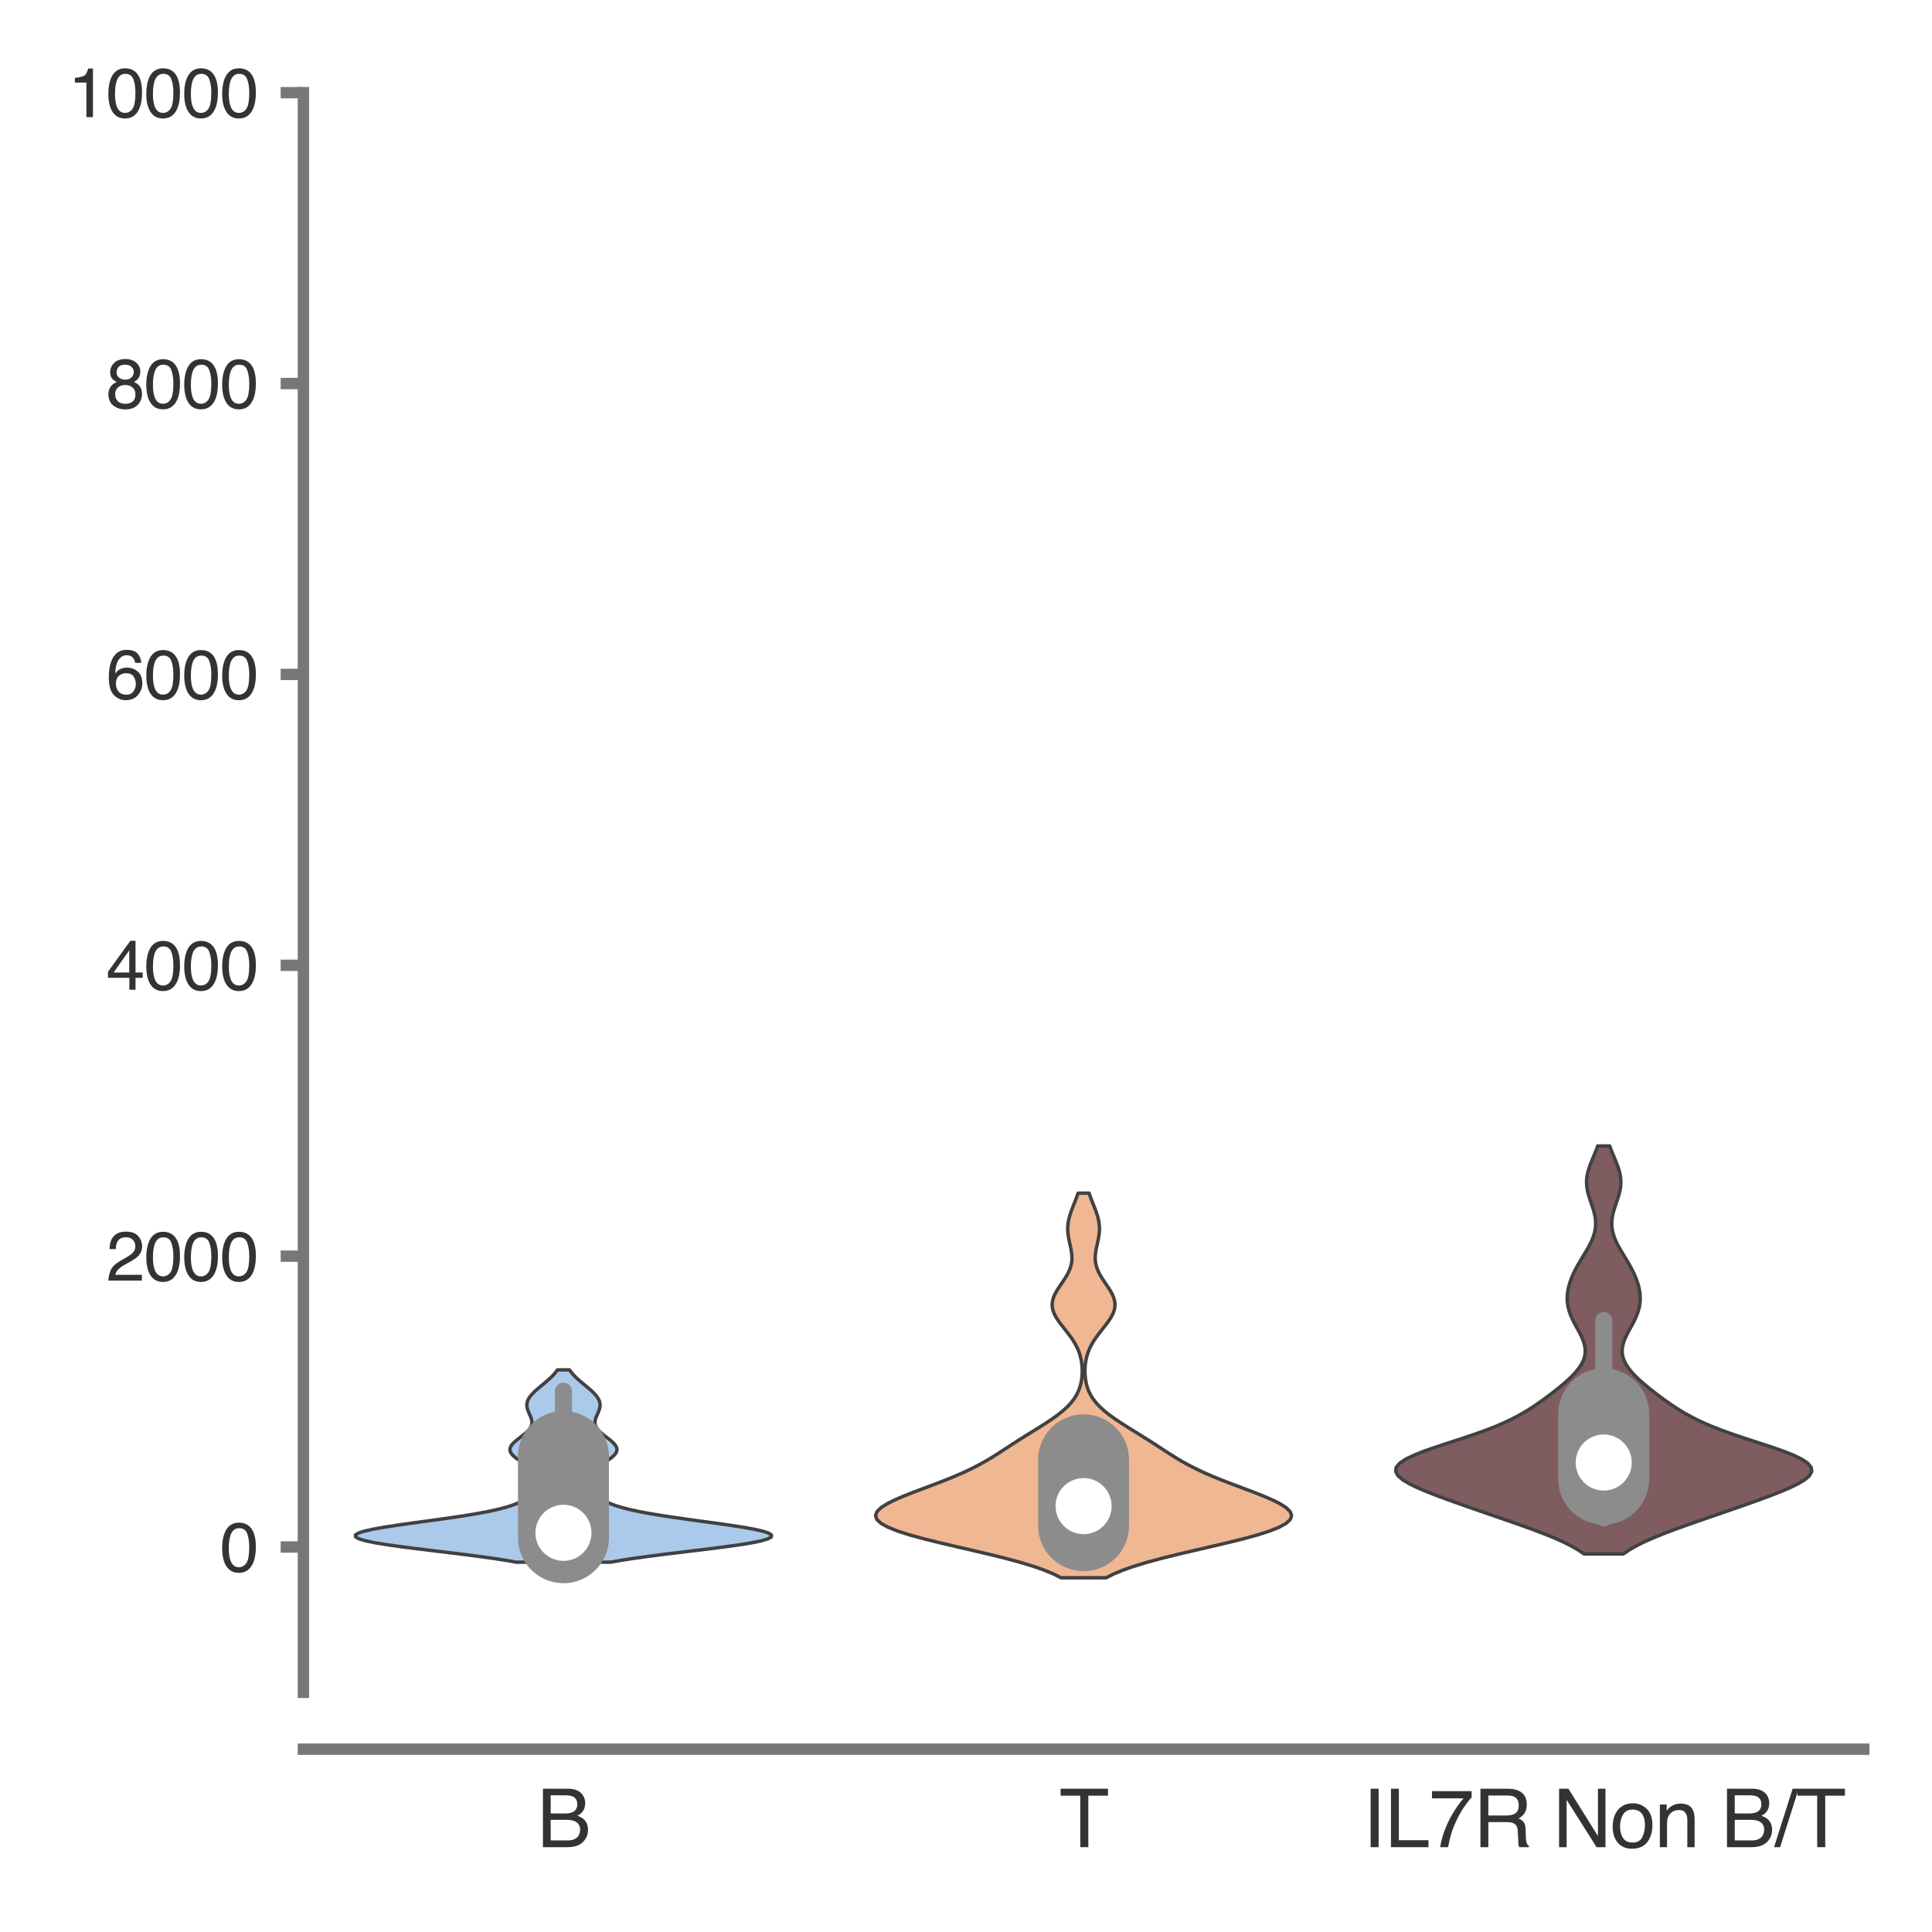 <?xml version="1.0" encoding="utf-8" standalone="no"?>
<!DOCTYPE svg PUBLIC "-//W3C//DTD SVG 1.1//EN"
  "http://www.w3.org/Graphics/SVG/1.1/DTD/svg11.dtd">
<svg xmlns:xlink="http://www.w3.org/1999/xlink" width="84.96pt" height="84.96pt" viewBox="0 0 84.96 84.96" xmlns="http://www.w3.org/2000/svg" version="1.1">
 <defs>
  <style type="text/css">*{stroke-linejoin: round; stroke-linecap: butt}</style>
 </defs>
 <g id="figure_1">
  <g id="patch_1">
   <path d="M 0 84.96 
L 84.96 84.96 
L 84.96 0 
L 0 0 
z
" style="fill: #ffffff"/>
  </g>
  <g id="axes_1">
   <g id="patch_2">
    <path d="M 13.342 74.42 
L 81.96 74.42 
L 81.96 4.076 
L 13.342 4.076 
z
" style="fill: #ffffff"/>
   </g>
   <g id="matplotlib.axis_1">
    <g id="xtick_1">
     <g id="text_1">
      <!-- B -->
      <g style="fill: #333333" transform="translate(23.611 81.23) scale(0.035 -0.035)">
       <defs>
        <path id="Helvetica-42" d="M 2213 2650 
Q 2606 2650 2825 2759 
Q 3169 2931 3169 3378 
Q 3169 3828 2803 3984 
Q 2597 4072 2191 4072 
L 1081 4072 
L 1081 2650 
L 2213 2650 
z
M 2422 531 
Q 2994 531 3238 863 
Q 3391 1072 3391 1369 
Q 3391 1869 2944 2050 
Q 2706 2147 2316 2147 
L 1081 2147 
L 1081 531 
L 2422 531 
z
M 472 4591 
L 2444 4591 
Q 3250 4591 3591 4109 
Q 3791 3825 3791 3453 
Q 3791 3019 3544 2741 
Q 3416 2594 3175 2472 
Q 3528 2338 3703 2169 
Q 4013 1869 4013 1341 
Q 4013 897 3734 538 
Q 3319 0 2413 0 
L 472 0 
L 472 4591 
z
" transform="scale(0.016)"/>
       </defs>
       <use xlink:href="#Helvetica-42"/>
      </g>
     </g>
    </g>
    <g id="xtick_2">
     <g id="text_2">
      <!-- T -->
      <g style="fill: #333333" transform="translate(46.582 81.23) scale(0.035 -0.035)">
       <defs>
        <path id="Helvetica-54" d="M 3828 4591 
L 3828 4044 
L 2281 4044 
L 2281 0 
L 1650 0 
L 1650 4044 
L 103 4044 
L 103 4591 
L 3828 4591 
z
" transform="scale(0.016)"/>
       </defs>
       <use xlink:href="#Helvetica-54"/>
      </g>
     </g>
    </g>
    <g id="xtick_3">
     <g id="text_3">
      <!-- IL7R Non B/T -->
      <g style="fill: #333333" transform="translate(59.922 81.23) scale(0.035 -0.035)">
       <defs>
        <path id="Helvetica-49" d="M 628 4591 
L 1256 4591 
L 1256 0 
L 628 0 
L 628 4591 
z
" transform="scale(0.016)"/>
        <path id="Helvetica-4c" d="M 488 4591 
L 1109 4591 
L 1109 547 
L 3434 547 
L 3434 0 
L 488 0 
L 488 4591 
z
" transform="scale(0.016)"/>
        <path id="Helvetica-37" d="M 3347 4400 
L 3347 3909 
Q 3131 3700 2773 3181 
Q 2416 2663 2141 2063 
Q 1869 1478 1728 997 
Q 1638 688 1494 0 
L 872 0 
Q 1084 1281 1809 2550 
Q 2238 3294 2709 3834 
L 234 3834 
L 234 4400 
L 3347 4400 
z
" transform="scale(0.016)"/>
        <path id="Helvetica-52" d="M 2622 2488 
Q 3059 2488 3314 2663 
Q 3569 2838 3569 3294 
Q 3569 3784 3213 3963 
Q 3022 4056 2703 4056 
L 1184 4056 
L 1184 2488 
L 2622 2488 
z
M 563 4591 
L 2688 4591 
Q 3213 4591 3553 4438 
Q 4200 4144 4200 3353 
Q 4200 2941 4029 2678 
Q 3859 2416 3553 2256 
Q 3822 2147 3958 1969 
Q 4094 1791 4109 1391 
L 4131 775 
Q 4141 513 4175 384 
Q 4231 166 4375 103 
L 4375 0 
L 3613 0 
Q 3581 59 3562 153 
Q 3544 247 3531 516 
L 3494 1281 
Q 3472 1731 3159 1884 
Q 2981 1969 2600 1969 
L 1184 1969 
L 1184 0 
L 563 0 
L 563 4591 
z
" transform="scale(0.016)"/>
        <path id="Helvetica-20" transform="scale(0.016)"/>
        <path id="Helvetica-4e" d="M 488 4591 
L 1222 4591 
L 3541 872 
L 3541 4591 
L 4131 4591 
L 4131 0 
L 3434 0 
L 1081 3716 
L 1081 0 
L 488 0 
L 488 4591 
z
M 2269 4591 
L 2269 4591 
z
" transform="scale(0.016)"/>
        <path id="Helvetica-6f" d="M 1741 363 
Q 2300 363 2508 786 
Q 2716 1209 2716 1728 
Q 2716 2197 2566 2491 
Q 2328 2953 1747 2953 
Q 1231 2953 997 2559 
Q 763 2166 763 1609 
Q 763 1075 997 719 
Q 1231 363 1741 363 
z
M 1763 3444 
Q 2409 3444 2856 3012 
Q 3303 2581 3303 1744 
Q 3303 934 2909 406 
Q 2516 -122 1688 -122 
Q 997 -122 590 345 
Q 184 813 184 1600 
Q 184 2444 612 2944 
Q 1041 3444 1763 3444 
z
M 1744 3428 
L 1744 3428 
z
" transform="scale(0.016)"/>
        <path id="Helvetica-6e" d="M 413 3347 
L 947 3347 
L 947 2872 
Q 1184 3166 1450 3294 
Q 1716 3422 2041 3422 
Q 2753 3422 3003 2925 
Q 3141 2653 3141 2147 
L 3141 0 
L 2569 0 
L 2569 2109 
Q 2569 2416 2478 2603 
Q 2328 2916 1934 2916 
Q 1734 2916 1606 2875 
Q 1375 2806 1200 2600 
Q 1059 2434 1017 2257 
Q 975 2081 975 1753 
L 975 0 
L 413 0 
L 413 3347 
z
M 1734 3428 
L 1734 3428 
z
" transform="scale(0.016)"/>
        <path id="Helvetica-2f" d="M 1456 4591 
L 1931 4591 
L 475 0 
L 0 0 
L 1456 4591 
z
" transform="scale(0.016)"/>
       </defs>
       <use xlink:href="#Helvetica-49"/>
       <use xlink:href="#Helvetica-4c" x="27.783"/>
       <use xlink:href="#Helvetica-37" x="83.398"/>
       <use xlink:href="#Helvetica-52" x="139.014"/>
       <use xlink:href="#Helvetica-20" x="211.23"/>
       <use xlink:href="#Helvetica-4e" x="239.014"/>
       <use xlink:href="#Helvetica-6f" x="311.23"/>
       <use xlink:href="#Helvetica-6e" x="366.846"/>
       <use xlink:href="#Helvetica-20" x="422.461"/>
       <use xlink:href="#Helvetica-42" x="450.244"/>
       <use xlink:href="#Helvetica-2f" x="516.943"/>
       <use xlink:href="#Helvetica-54" x="544.727"/>
      </g>
     </g>
    </g>
   </g>
   <g id="matplotlib.axis_2">
    <g id="ytick_1">
     <g id="line2d_1">
      <defs>
       <path id="mabeae4348c" d="M 0 0 
L -1 0 
" style="stroke: #777777; stroke-width: 0.5"/>
      </defs>
      <g>
       <use xlink:href="#mabeae4348c" x="13.342" y="68.03" style="fill: #777777; stroke: #777777; stroke-width: 0.5"/>
      </g>
     </g>
     <g id="text_4">
      <!-- 0 -->
      <g style="fill: #333333" transform="translate(9.673 69.107) scale(0.03 -0.03)">
       <defs>
        <path id="Helvetica-30" d="M 1731 4475 
Q 2600 4475 2988 3759 
Q 3288 3206 3288 2244 
Q 3288 1331 3016 734 
Q 2622 -122 1728 -122 
Q 922 -122 528 578 
Q 200 1163 200 2147 
Q 200 2909 397 3456 
Q 766 4475 1731 4475 
z
M 1725 391 
Q 2163 391 2422 778 
Q 2681 1166 2681 2222 
Q 2681 2984 2493 3476 
Q 2306 3969 1766 3969 
Q 1269 3969 1039 3501 
Q 809 3034 809 2125 
Q 809 1441 956 1025 
Q 1181 391 1725 391 
z
" transform="scale(0.016)"/>
       </defs>
       <use xlink:href="#Helvetica-30"/>
      </g>
     </g>
    </g>
    <g id="ytick_2">
     <g id="line2d_2">
      <g>
       <use xlink:href="#mabeae4348c" x="13.342" y="55.24" style="fill: #777777; stroke: #777777; stroke-width: 0.5"/>
      </g>
     </g>
     <g id="text_5">
      <!-- 2000 -->
      <g style="fill: #333333" transform="translate(4.669 56.316) scale(0.03 -0.03)">
       <defs>
        <path id="Helvetica-32" d="M 200 0 
Q 231 578 439 1006 
Q 647 1434 1250 1784 
L 1850 2131 
Q 2253 2366 2416 2531 
Q 2672 2791 2672 3125 
Q 2672 3516 2437 3745 
Q 2203 3975 1813 3975 
Q 1234 3975 1013 3538 
Q 894 3303 881 2888 
L 309 2888 
Q 319 3472 525 3841 
Q 891 4491 1816 4491 
Q 2584 4491 2939 4075 
Q 3294 3659 3294 3150 
Q 3294 2613 2916 2231 
Q 2697 2009 2131 1694 
L 1703 1456 
Q 1397 1288 1222 1134 
Q 909 863 828 531 
L 3272 531 
L 3272 0 
L 200 0 
z
" transform="scale(0.016)"/>
       </defs>
       <use xlink:href="#Helvetica-32"/>
       <use xlink:href="#Helvetica-30" x="55.615"/>
       <use xlink:href="#Helvetica-30" x="111.23"/>
       <use xlink:href="#Helvetica-30" x="166.846"/>
      </g>
     </g>
    </g>
    <g id="ytick_3">
     <g id="line2d_3">
      <g>
       <use xlink:href="#mabeae4348c" x="13.342" y="42.449" style="fill: #777777; stroke: #777777; stroke-width: 0.5"/>
      </g>
     </g>
     <g id="text_6">
      <!-- 4000 -->
      <g style="fill: #333333" transform="translate(4.669 43.525) scale(0.03 -0.03)">
       <defs>
        <path id="Helvetica-34" d="M 2116 1584 
L 2116 3613 
L 681 1584 
L 2116 1584 
z
M 2125 0 
L 2125 1094 
L 163 1094 
L 163 1644 
L 2213 4488 
L 2688 4488 
L 2688 1584 
L 3347 1584 
L 3347 1094 
L 2688 1094 
L 2688 0 
L 2125 0 
z
" transform="scale(0.016)"/>
       </defs>
       <use xlink:href="#Helvetica-34"/>
       <use xlink:href="#Helvetica-30" x="55.615"/>
       <use xlink:href="#Helvetica-30" x="111.23"/>
       <use xlink:href="#Helvetica-30" x="166.846"/>
      </g>
     </g>
    </g>
    <g id="ytick_4">
     <g id="line2d_4">
      <g>
       <use xlink:href="#mabeae4348c" x="13.342" y="29.658" style="fill: #777777; stroke: #777777; stroke-width: 0.5"/>
      </g>
     </g>
     <g id="text_7">
      <!-- 6000 -->
      <g style="fill: #333333" transform="translate(4.669 30.734) scale(0.03 -0.03)">
       <defs>
        <path id="Helvetica-36" d="M 1872 4494 
Q 2622 4494 2917 4105 
Q 3213 3716 3213 3303 
L 2656 3303 
Q 2606 3569 2497 3719 
Q 2294 4000 1881 4000 
Q 1409 4000 1131 3564 
Q 853 3128 822 2316 
Q 1016 2600 1309 2741 
Q 1578 2866 1909 2866 
Q 2472 2866 2890 2506 
Q 3309 2147 3309 1434 
Q 3309 825 2912 354 
Q 2516 -116 1781 -116 
Q 1153 -116 697 361 
Q 241 838 241 1966 
Q 241 2800 444 3381 
Q 834 4494 1872 4494 
z
M 1831 384 
Q 2275 384 2495 682 
Q 2716 981 2716 1388 
Q 2716 1731 2519 2042 
Q 2322 2353 1803 2353 
Q 1441 2353 1167 2112 
Q 894 1872 894 1388 
Q 894 963 1142 673 
Q 1391 384 1831 384 
z
" transform="scale(0.016)"/>
       </defs>
       <use xlink:href="#Helvetica-36"/>
       <use xlink:href="#Helvetica-30" x="55.615"/>
       <use xlink:href="#Helvetica-30" x="111.23"/>
       <use xlink:href="#Helvetica-30" x="166.846"/>
      </g>
     </g>
    </g>
    <g id="ytick_5">
     <g id="line2d_5">
      <g>
       <use xlink:href="#mabeae4348c" x="13.342" y="16.867" style="fill: #777777; stroke: #777777; stroke-width: 0.5"/>
      </g>
     </g>
     <g id="text_8">
      <!-- 8000 -->
      <g style="fill: #333333" transform="translate(4.669 17.943) scale(0.03 -0.03)">
       <defs>
        <path id="Helvetica-38" d="M 1741 2600 
Q 2113 2600 2322 2808 
Q 2531 3016 2531 3303 
Q 2531 3553 2331 3762 
Q 2131 3972 1722 3972 
Q 1316 3972 1134 3762 
Q 953 3553 953 3272 
Q 953 2956 1187 2778 
Q 1422 2600 1741 2600 
z
M 1775 384 
Q 2166 384 2423 595 
Q 2681 806 2681 1225 
Q 2681 1659 2415 1884 
Q 2150 2109 1734 2109 
Q 1331 2109 1076 1879 
Q 822 1650 822 1244 
Q 822 894 1055 639 
Q 1288 384 1775 384 
z
M 975 2384 
Q 741 2484 609 2619 
Q 363 2869 363 3269 
Q 363 3769 725 4128 
Q 1088 4488 1753 4488 
Q 2397 4488 2762 4148 
Q 3128 3809 3128 3356 
Q 3128 2938 2916 2678 
Q 2797 2531 2547 2391 
Q 2825 2263 2984 2097 
Q 3281 1784 3281 1284 
Q 3281 694 2884 283 
Q 2488 -128 1763 -128 
Q 1109 -128 657 226 
Q 206 581 206 1256 
Q 206 1653 400 1942 
Q 594 2231 975 2384 
z
" transform="scale(0.016)"/>
       </defs>
       <use xlink:href="#Helvetica-38"/>
       <use xlink:href="#Helvetica-30" x="55.615"/>
       <use xlink:href="#Helvetica-30" x="111.23"/>
       <use xlink:href="#Helvetica-30" x="166.846"/>
      </g>
     </g>
    </g>
    <g id="ytick_6">
     <g id="line2d_6">
      <g>
       <use xlink:href="#mabeae4348c" x="13.342" y="4.076" style="fill: #777777; stroke: #777777; stroke-width: 0.5"/>
      </g>
     </g>
     <g id="text_9">
      <!-- 10000 -->
      <g style="fill: #333333" transform="translate(3 5.152) scale(0.03 -0.03)">
       <defs>
        <path id="Helvetica-31" d="M 613 3169 
L 613 3600 
Q 1222 3659 1462 3798 
Q 1703 3938 1822 4456 
L 2266 4456 
L 2266 0 
L 1666 0 
L 1666 3169 
L 613 3169 
z
" transform="scale(0.016)"/>
       </defs>
       <use xlink:href="#Helvetica-31"/>
       <use xlink:href="#Helvetica-30" x="55.615"/>
       <use xlink:href="#Helvetica-30" x="111.23"/>
       <use xlink:href="#Helvetica-30" x="166.846"/>
       <use xlink:href="#Helvetica-30" x="222.461"/>
      </g>
     </g>
    </g>
   </g>
   <g id="PolyCollection_1">
    <defs>
     <path id="me84d4ad731" d="M 26.848 -16.263 
L 22.708 -16.263 
L 22.216 -16.349 
L 21.659 -16.434 
L 21.043 -16.519 
L 20.38 -16.605 
L 19.684 -16.69 
L 18.975 -16.776 
L 18.276 -16.861 
L 17.611 -16.947 
L 17.006 -17.032 
L 16.486 -17.117 
L 16.074 -17.203 
L 15.786 -17.288 
L 15.636 -17.374 
L 15.629 -17.459 
L 15.762 -17.544 
L 16.028 -17.63 
L 16.411 -17.715 
L 16.89 -17.801 
L 17.443 -17.886 
L 18.044 -17.972 
L 18.668 -18.057 
L 19.29 -18.142 
L 19.892 -18.228 
L 20.455 -18.313 
L 20.97 -18.399 
L 21.428 -18.484 
L 21.826 -18.569 
L 22.166 -18.655 
L 22.452 -18.74 
L 22.69 -18.826 
L 22.887 -18.911 
L 23.051 -18.997 
L 23.188 -19.082 
L 23.306 -19.167 
L 23.408 -19.253 
L 23.498 -19.338 
L 23.578 -19.424 
L 23.647 -19.509 
L 23.706 -19.594 
L 23.752 -19.68 
L 23.782 -19.765 
L 23.795 -19.851 
L 23.788 -19.936 
L 23.759 -20.022 
L 23.708 -20.107 
L 23.635 -20.192 
L 23.541 -20.278 
L 23.428 -20.363 
L 23.302 -20.449 
L 23.165 -20.534 
L 23.025 -20.619 
L 22.888 -20.705 
L 22.759 -20.79 
L 22.644 -20.876 
L 22.55 -20.961 
L 22.48 -21.047 
L 22.437 -21.132 
L 22.424 -21.217 
L 22.44 -21.303 
L 22.482 -21.388 
L 22.55 -21.474 
L 22.637 -21.559 
L 22.738 -21.644 
L 22.847 -21.73 
L 22.958 -21.815 
L 23.065 -21.901 
L 23.163 -21.986 
L 23.246 -22.072 
L 23.311 -22.157 
L 23.358 -22.242 
L 23.384 -22.328 
L 23.392 -22.413 
L 23.383 -22.499 
L 23.361 -22.584 
L 23.329 -22.669 
L 23.292 -22.755 
L 23.253 -22.84 
L 23.219 -22.926 
L 23.191 -23.011 
L 23.173 -23.097 
L 23.168 -23.182 
L 23.177 -23.267 
L 23.201 -23.353 
L 23.239 -23.438 
L 23.292 -23.524 
L 23.359 -23.609 
L 23.437 -23.694 
L 23.524 -23.78 
L 23.619 -23.865 
L 23.719 -23.951 
L 23.822 -24.036 
L 23.925 -24.122 
L 24.026 -24.207 
L 24.124 -24.292 
L 24.216 -24.378 
L 24.302 -24.463 
L 24.381 -24.549 
L 24.451 -24.634 
L 24.512 -24.719 
L 25.044 -24.719 
L 25.044 -24.719 
L 25.105 -24.634 
L 25.175 -24.549 
L 25.254 -24.463 
L 25.34 -24.378 
L 25.432 -24.292 
L 25.53 -24.207 
L 25.631 -24.122 
L 25.734 -24.036 
L 25.837 -23.951 
L 25.937 -23.865 
L 26.032 -23.78 
L 26.119 -23.694 
L 26.197 -23.609 
L 26.264 -23.524 
L 26.317 -23.438 
L 26.355 -23.353 
L 26.379 -23.267 
L 26.388 -23.182 
L 26.383 -23.097 
L 26.365 -23.011 
L 26.337 -22.926 
L 26.303 -22.84 
L 26.264 -22.755 
L 26.227 -22.669 
L 26.195 -22.584 
L 26.173 -22.499 
L 26.164 -22.413 
L 26.172 -22.328 
L 26.198 -22.242 
L 26.245 -22.157 
L 26.31 -22.072 
L 26.393 -21.986 
L 26.491 -21.901 
L 26.598 -21.815 
L 26.709 -21.73 
L 26.818 -21.644 
L 26.919 -21.559 
L 27.006 -21.474 
L 27.073 -21.388 
L 27.116 -21.303 
L 27.132 -21.217 
L 27.119 -21.132 
L 27.076 -21.047 
L 27.006 -20.961 
L 26.912 -20.876 
L 26.797 -20.79 
L 26.668 -20.705 
L 26.531 -20.619 
L 26.391 -20.534 
L 26.254 -20.449 
L 26.128 -20.363 
L 26.015 -20.278 
L 25.921 -20.192 
L 25.848 -20.107 
L 25.797 -20.022 
L 25.768 -19.936 
L 25.761 -19.851 
L 25.774 -19.765 
L 25.804 -19.68 
L 25.85 -19.594 
L 25.909 -19.509 
L 25.978 -19.424 
L 26.058 -19.338 
L 26.148 -19.253 
L 26.25 -19.167 
L 26.368 -19.082 
L 26.505 -18.997 
L 26.669 -18.911 
L 26.866 -18.826 
L 27.104 -18.74 
L 27.39 -18.655 
L 27.73 -18.569 
L 28.128 -18.484 
L 28.586 -18.399 
L 29.101 -18.313 
L 29.664 -18.228 
L 30.266 -18.142 
L 30.888 -18.057 
L 31.512 -17.972 
L 32.113 -17.886 
L 32.666 -17.801 
L 33.145 -17.715 
L 33.528 -17.63 
L 33.794 -17.544 
L 33.927 -17.459 
L 33.92 -17.374 
L 33.77 -17.288 
L 33.482 -17.203 
L 33.07 -17.117 
L 32.55 -17.032 
L 31.945 -16.947 
L 31.28 -16.861 
L 30.581 -16.776 
L 29.872 -16.69 
L 29.176 -16.605 
L 28.513 -16.519 
L 27.897 -16.434 
L 27.34 -16.349 
L 26.848 -16.263 
z
" style="stroke: #414141; stroke-width: 0.15"/>
    </defs>
    <g clip-path="url(#pf9fc3077cb)">
     <use xlink:href="#me84d4ad731" x="0" y="84.96" style="fill: #abc9ea; stroke: #414141; stroke-width: 0.15"/>
    </g>
   </g>
   <g id="PolyCollection_2">
    <defs>
     <path id="m3b7b1b3576" d="M 48.645 -15.577 
L 46.657 -15.577 
L 46.319 -15.748 
L 45.907 -15.919 
L 45.417 -16.089 
L 44.852 -16.26 
L 44.218 -16.431 
L 43.53 -16.602 
L 42.804 -16.773 
L 42.064 -16.944 
L 41.335 -17.115 
L 40.646 -17.285 
L 40.021 -17.456 
L 39.484 -17.627 
L 39.054 -17.798 
L 38.744 -17.969 
L 38.56 -18.14 
L 38.502 -18.311 
L 38.563 -18.481 
L 38.732 -18.652 
L 38.995 -18.823 
L 39.333 -18.994 
L 39.727 -19.165 
L 40.159 -19.336 
L 40.611 -19.506 
L 41.066 -19.677 
L 41.51 -19.848 
L 41.934 -20.019 
L 42.33 -20.19 
L 42.695 -20.361 
L 43.029 -20.532 
L 43.337 -20.702 
L 43.623 -20.873 
L 43.894 -21.044 
L 44.157 -21.215 
L 44.418 -21.386 
L 44.683 -21.557 
L 44.952 -21.727 
L 45.226 -21.898 
L 45.503 -22.069 
L 45.777 -22.24 
L 46.044 -22.411 
L 46.298 -22.582 
L 46.533 -22.753 
L 46.746 -22.923 
L 46.933 -23.094 
L 47.093 -23.265 
L 47.227 -23.436 
L 47.335 -23.607 
L 47.42 -23.778 
L 47.485 -23.949 
L 47.532 -24.119 
L 47.564 -24.29 
L 47.583 -24.461 
L 47.59 -24.632 
L 47.587 -24.803 
L 47.573 -24.974 
L 47.547 -25.144 
L 47.508 -25.315 
L 47.455 -25.486 
L 47.387 -25.657 
L 47.301 -25.828 
L 47.2 -25.999 
L 47.084 -26.17 
L 46.956 -26.34 
L 46.821 -26.511 
L 46.686 -26.682 
L 46.559 -26.853 
L 46.446 -27.024 
L 46.356 -27.195 
L 46.295 -27.365 
L 46.268 -27.536 
L 46.276 -27.707 
L 46.318 -27.878 
L 46.39 -28.049 
L 46.486 -28.22 
L 46.596 -28.391 
L 46.713 -28.561 
L 46.827 -28.732 
L 46.93 -28.903 
L 47.016 -29.074 
L 47.08 -29.245 
L 47.121 -29.416 
L 47.139 -29.587 
L 47.135 -29.757 
L 47.115 -29.928 
L 47.083 -30.099 
L 47.045 -30.27 
L 47.008 -30.441 
L 46.977 -30.612 
L 46.957 -30.782 
L 46.952 -30.953 
L 46.963 -31.124 
L 46.99 -31.295 
L 47.032 -31.466 
L 47.086 -31.637 
L 47.148 -31.808 
L 47.215 -31.978 
L 47.283 -32.149 
L 47.349 -32.32 
L 47.409 -32.491 
L 47.892 -32.491 
L 47.892 -32.491 
L 47.952 -32.32 
L 48.018 -32.149 
L 48.086 -31.978 
L 48.153 -31.808 
L 48.216 -31.637 
L 48.27 -31.466 
L 48.312 -31.295 
L 48.339 -31.124 
L 48.35 -30.953 
L 48.344 -30.782 
L 48.324 -30.612 
L 48.294 -30.441 
L 48.257 -30.27 
L 48.219 -30.099 
L 48.187 -29.928 
L 48.166 -29.757 
L 48.163 -29.587 
L 48.18 -29.416 
L 48.221 -29.245 
L 48.286 -29.074 
L 48.371 -28.903 
L 48.475 -28.732 
L 48.588 -28.561 
L 48.705 -28.391 
L 48.816 -28.22 
L 48.911 -28.049 
L 48.983 -27.878 
L 49.025 -27.707 
L 49.033 -27.536 
L 49.006 -27.365 
L 48.945 -27.195 
L 48.855 -27.024 
L 48.743 -26.853 
L 48.615 -26.682 
L 48.48 -26.511 
L 48.345 -26.34 
L 48.218 -26.17 
L 48.101 -25.999 
L 48 -25.828 
L 47.915 -25.657 
L 47.846 -25.486 
L 47.793 -25.315 
L 47.754 -25.144 
L 47.729 -24.974 
L 47.714 -24.803 
L 47.711 -24.632 
L 47.719 -24.461 
L 47.738 -24.29 
L 47.77 -24.119 
L 47.817 -23.949 
L 47.881 -23.778 
L 47.966 -23.607 
L 48.075 -23.436 
L 48.208 -23.265 
L 48.369 -23.094 
L 48.556 -22.923 
L 48.768 -22.753 
L 49.004 -22.582 
L 49.257 -22.411 
L 49.524 -22.24 
L 49.799 -22.069 
L 50.075 -21.898 
L 50.349 -21.727 
L 50.619 -21.557 
L 50.883 -21.386 
L 51.145 -21.215 
L 51.408 -21.044 
L 51.679 -20.873 
L 51.965 -20.702 
L 52.272 -20.532 
L 52.607 -20.361 
L 52.972 -20.19 
L 53.368 -20.019 
L 53.791 -19.848 
L 54.236 -19.677 
L 54.691 -19.506 
L 55.142 -19.336 
L 55.574 -19.165 
L 55.969 -18.994 
L 56.307 -18.823 
L 56.569 -18.652 
L 56.739 -18.481 
L 56.8 -18.311 
L 56.741 -18.14 
L 56.557 -17.969 
L 56.247 -17.798 
L 55.817 -17.627 
L 55.281 -17.456 
L 54.656 -17.285 
L 53.966 -17.115 
L 53.238 -16.944 
L 52.498 -16.773 
L 51.772 -16.602 
L 51.083 -16.431 
L 50.45 -16.26 
L 49.885 -16.089 
L 49.395 -15.919 
L 48.982 -15.748 
L 48.645 -15.577 
z
" style="stroke: #414141; stroke-width: 0.15"/>
    </defs>
    <g clip-path="url(#pf9fc3077cb)">
     <use xlink:href="#m3b7b1b3576" x="0" y="84.96" style="fill: #efb792; stroke: #414141; stroke-width: 0.15"/>
    </g>
   </g>
   <g id="PolyCollection_3">
    <defs>
     <path id="m3aa9aa7295" d="M 71.387 -16.625 
L 69.66 -16.625 
L 69.392 -16.806 
L 69.074 -16.987 
L 68.709 -17.169 
L 68.298 -17.35 
L 67.849 -17.531 
L 67.369 -17.712 
L 66.867 -17.893 
L 66.35 -18.075 
L 65.826 -18.256 
L 65.3 -18.437 
L 64.777 -18.618 
L 64.259 -18.8 
L 63.751 -18.981 
L 63.258 -19.162 
L 62.79 -19.343 
L 62.359 -19.525 
L 61.984 -19.706 
L 61.682 -19.887 
L 61.473 -20.068 
L 61.374 -20.25 
L 61.397 -20.431 
L 61.546 -20.612 
L 61.815 -20.793 
L 62.191 -20.974 
L 62.652 -21.156 
L 63.173 -21.337 
L 63.725 -21.518 
L 64.282 -21.699 
L 64.821 -21.881 
L 65.328 -22.062 
L 65.791 -22.243 
L 66.207 -22.424 
L 66.58 -22.606 
L 66.913 -22.787 
L 67.216 -22.968 
L 67.495 -23.149 
L 67.757 -23.331 
L 68.006 -23.512 
L 68.247 -23.693 
L 68.478 -23.874 
L 68.699 -24.055 
L 68.908 -24.237 
L 69.1 -24.418 
L 69.273 -24.599 
L 69.421 -24.78 
L 69.541 -24.962 
L 69.631 -25.143 
L 69.688 -25.324 
L 69.712 -25.505 
L 69.703 -25.687 
L 69.666 -25.868 
L 69.604 -26.049 
L 69.523 -26.23 
L 69.43 -26.412 
L 69.331 -26.593 
L 69.233 -26.774 
L 69.142 -26.955 
L 69.063 -27.136 
L 68.999 -27.318 
L 68.953 -27.499 
L 68.926 -27.68 
L 68.916 -27.861 
L 68.925 -28.043 
L 68.95 -28.224 
L 68.99 -28.405 
L 69.044 -28.586 
L 69.11 -28.768 
L 69.189 -28.949 
L 69.278 -29.13 
L 69.376 -29.311 
L 69.481 -29.493 
L 69.59 -29.674 
L 69.7 -29.855 
L 69.807 -30.036 
L 69.906 -30.217 
L 69.994 -30.399 
L 70.066 -30.58 
L 70.121 -30.761 
L 70.156 -30.942 
L 70.169 -31.124 
L 70.162 -31.305 
L 70.137 -31.486 
L 70.095 -31.667 
L 70.041 -31.849 
L 69.98 -32.03 
L 69.918 -32.211 
L 69.861 -32.392 
L 69.814 -32.574 
L 69.782 -32.755 
L 69.768 -32.936 
L 69.774 -33.117 
L 69.799 -33.298 
L 69.843 -33.48 
L 69.901 -33.661 
L 69.97 -33.842 
L 70.044 -34.023 
L 70.12 -34.205 
L 70.193 -34.386 
L 70.26 -34.567 
L 70.787 -34.567 
L 70.787 -34.567 
L 70.854 -34.386 
L 70.927 -34.205 
L 71.003 -34.023 
L 71.077 -33.842 
L 71.146 -33.661 
L 71.204 -33.48 
L 71.248 -33.298 
L 71.273 -33.117 
L 71.279 -32.936 
L 71.265 -32.755 
L 71.233 -32.574 
L 71.186 -32.392 
L 71.129 -32.211 
L 71.067 -32.03 
L 71.006 -31.849 
L 70.952 -31.667 
L 70.91 -31.486 
L 70.884 -31.305 
L 70.877 -31.124 
L 70.891 -30.942 
L 70.926 -30.761 
L 70.98 -30.58 
L 71.053 -30.399 
L 71.141 -30.217 
L 71.24 -30.036 
L 71.347 -29.855 
L 71.456 -29.674 
L 71.565 -29.493 
L 71.67 -29.311 
L 71.769 -29.13 
L 71.858 -28.949 
L 71.936 -28.768 
L 72.003 -28.586 
L 72.057 -28.405 
L 72.097 -28.224 
L 72.122 -28.043 
L 72.13 -27.861 
L 72.121 -27.68 
L 72.094 -27.499 
L 72.047 -27.318 
L 71.984 -27.136 
L 71.905 -26.955 
L 71.814 -26.774 
L 71.716 -26.593 
L 71.617 -26.412 
L 71.523 -26.23 
L 71.442 -26.049 
L 71.381 -25.868 
L 71.343 -25.687 
L 71.335 -25.505 
L 71.359 -25.324 
L 71.416 -25.143 
L 71.505 -24.962 
L 71.626 -24.78 
L 71.774 -24.599 
L 71.947 -24.418 
L 72.139 -24.237 
L 72.348 -24.055 
L 72.569 -23.874 
L 72.8 -23.693 
L 73.04 -23.512 
L 73.29 -23.331 
L 73.552 -23.149 
L 73.831 -22.968 
L 74.133 -22.787 
L 74.467 -22.606 
L 74.84 -22.424 
L 75.256 -22.243 
L 75.719 -22.062 
L 76.225 -21.881 
L 76.765 -21.699 
L 77.322 -21.518 
L 77.874 -21.337 
L 78.395 -21.156 
L 78.856 -20.974 
L 79.232 -20.793 
L 79.501 -20.612 
L 79.649 -20.431 
L 79.672 -20.25 
L 79.574 -20.068 
L 79.365 -19.887 
L 79.063 -19.706 
L 78.687 -19.525 
L 78.257 -19.343 
L 77.789 -19.162 
L 77.296 -18.981 
L 76.788 -18.8 
L 76.27 -18.618 
L 75.746 -18.437 
L 75.221 -18.256 
L 74.697 -18.075 
L 74.18 -17.893 
L 73.678 -17.712 
L 73.198 -17.531 
L 72.749 -17.35 
L 72.338 -17.169 
L 71.972 -16.987 
L 71.655 -16.806 
L 71.387 -16.625 
z
" style="stroke: #414141; stroke-width: 0.15"/>
    </defs>
    <g clip-path="url(#pf9fc3077cb)">
     <use xlink:href="#m3aa9aa7295" x="0" y="84.96" style="fill: #7e5c60; stroke: #414141; stroke-width: 0.15"/>
    </g>
   </g>
   <g id="line2d_7">
    <path d="M 24.778 67.762 
L 24.778 61.176 
" clip-path="url(#pf9fc3077cb)" style="fill: none; stroke: #8c8c8c; stroke-width: 0.75; stroke-linecap: round"/>
   </g>
   <g id="line2d_8">
    <path d="M 24.778 67.621 
L 24.778 64.051 
" clip-path="url(#pf9fc3077cb)" style="fill: none; stroke: #8c8c8c; stroke-width: 4; stroke-linecap: round"/>
   </g>
   <g id="line2d_9">
    <path d="M 24.778 67.406 
" clip-path="url(#pf9fc3077cb)" style="fill: none; stroke: #414141; stroke-width: 1.2; stroke-linecap: round"/>
    <defs>
     <path id="ma531aacc57" d="M 0 0.833 
C 0.221 0.833 0.433 0.746 0.589 0.589 
C 0.746 0.433 0.833 0.221 0.833 0 
C 0.833 -0.221 0.746 -0.433 0.589 -0.589 
C 0.433 -0.746 0.221 -0.833 0 -0.833 
C -0.221 -0.833 -0.433 -0.746 -0.589 -0.589 
C -0.746 -0.433 -0.833 -0.221 -0.833 0 
C -0.833 0.221 -0.746 0.433 -0.589 0.589 
C -0.433 0.746 -0.221 0.833 0 0.833 
z
" style="stroke: #ffffff; stroke-width: 0.8"/>
    </defs>
    <g clip-path="url(#pf9fc3077cb)">
     <use xlink:href="#ma531aacc57" x="24.778" y="67.406" style="fill: #ffffff; stroke: #ffffff; stroke-width: 0.8"/>
    </g>
   </g>
   <g id="line2d_10">
    <path d="M 47.651 67.86 
L 47.651 63.048 
" clip-path="url(#pf9fc3077cb)" style="fill: none; stroke: #8c8c8c; stroke-width: 0.75; stroke-linecap: round"/>
   </g>
   <g id="line2d_11">
    <path d="M 47.651 67.09 
L 47.651 64.197 
" clip-path="url(#pf9fc3077cb)" style="fill: none; stroke: #8c8c8c; stroke-width: 4; stroke-linecap: round"/>
   </g>
   <g id="line2d_12">
    <path d="M 47.651 66.232 
" clip-path="url(#pf9fc3077cb)" style="fill: none; stroke: #414141; stroke-width: 1.2; stroke-linecap: round"/>
    <g clip-path="url(#pf9fc3077cb)">
     <use xlink:href="#ma531aacc57" x="47.651" y="66.232" style="fill: #ffffff; stroke: #ffffff; stroke-width: 0.8"/>
    </g>
   </g>
   <g id="line2d_13">
    <path d="M 70.523 66.752 
L 70.523 58.072 
" clip-path="url(#pf9fc3077cb)" style="fill: none; stroke: #8c8c8c; stroke-width: 0.75; stroke-linecap: round"/>
   </g>
   <g id="line2d_14">
    <path d="M 70.523 65.043 
L 70.523 62.175 
" clip-path="url(#pf9fc3077cb)" style="fill: none; stroke: #8c8c8c; stroke-width: 4; stroke-linecap: round"/>
   </g>
   <g id="line2d_15">
    <path d="M 70.523 64.315 
" clip-path="url(#pf9fc3077cb)" style="fill: none; stroke: #414141; stroke-width: 1.2; stroke-linecap: round"/>
    <g clip-path="url(#pf9fc3077cb)">
     <use xlink:href="#ma531aacc57" x="70.523" y="64.315" style="fill: #ffffff; stroke: #ffffff; stroke-width: 0.8"/>
    </g>
   </g>
   <g id="patch_3">
    <path d="M 13.342 74.42 
L 13.342 4.076 
" style="fill: none; stroke: #777777; stroke-width: 0.5; stroke-linejoin: miter; stroke-linecap: square"/>
   </g>
   <g id="patch_4">
    <path d="M 13.342 76.92 
L 81.96 76.92 
" style="fill: none; stroke: #777777; stroke-width: 0.5; stroke-linejoin: miter; stroke-linecap: square"/>
   </g>
  </g>
 </g>
 <defs>
  <clipPath id="pf9fc3077cb">
   <rect x="13.342" y="4.076" width="68.618" height="70.343"/>
  </clipPath>
 </defs>
</svg>
